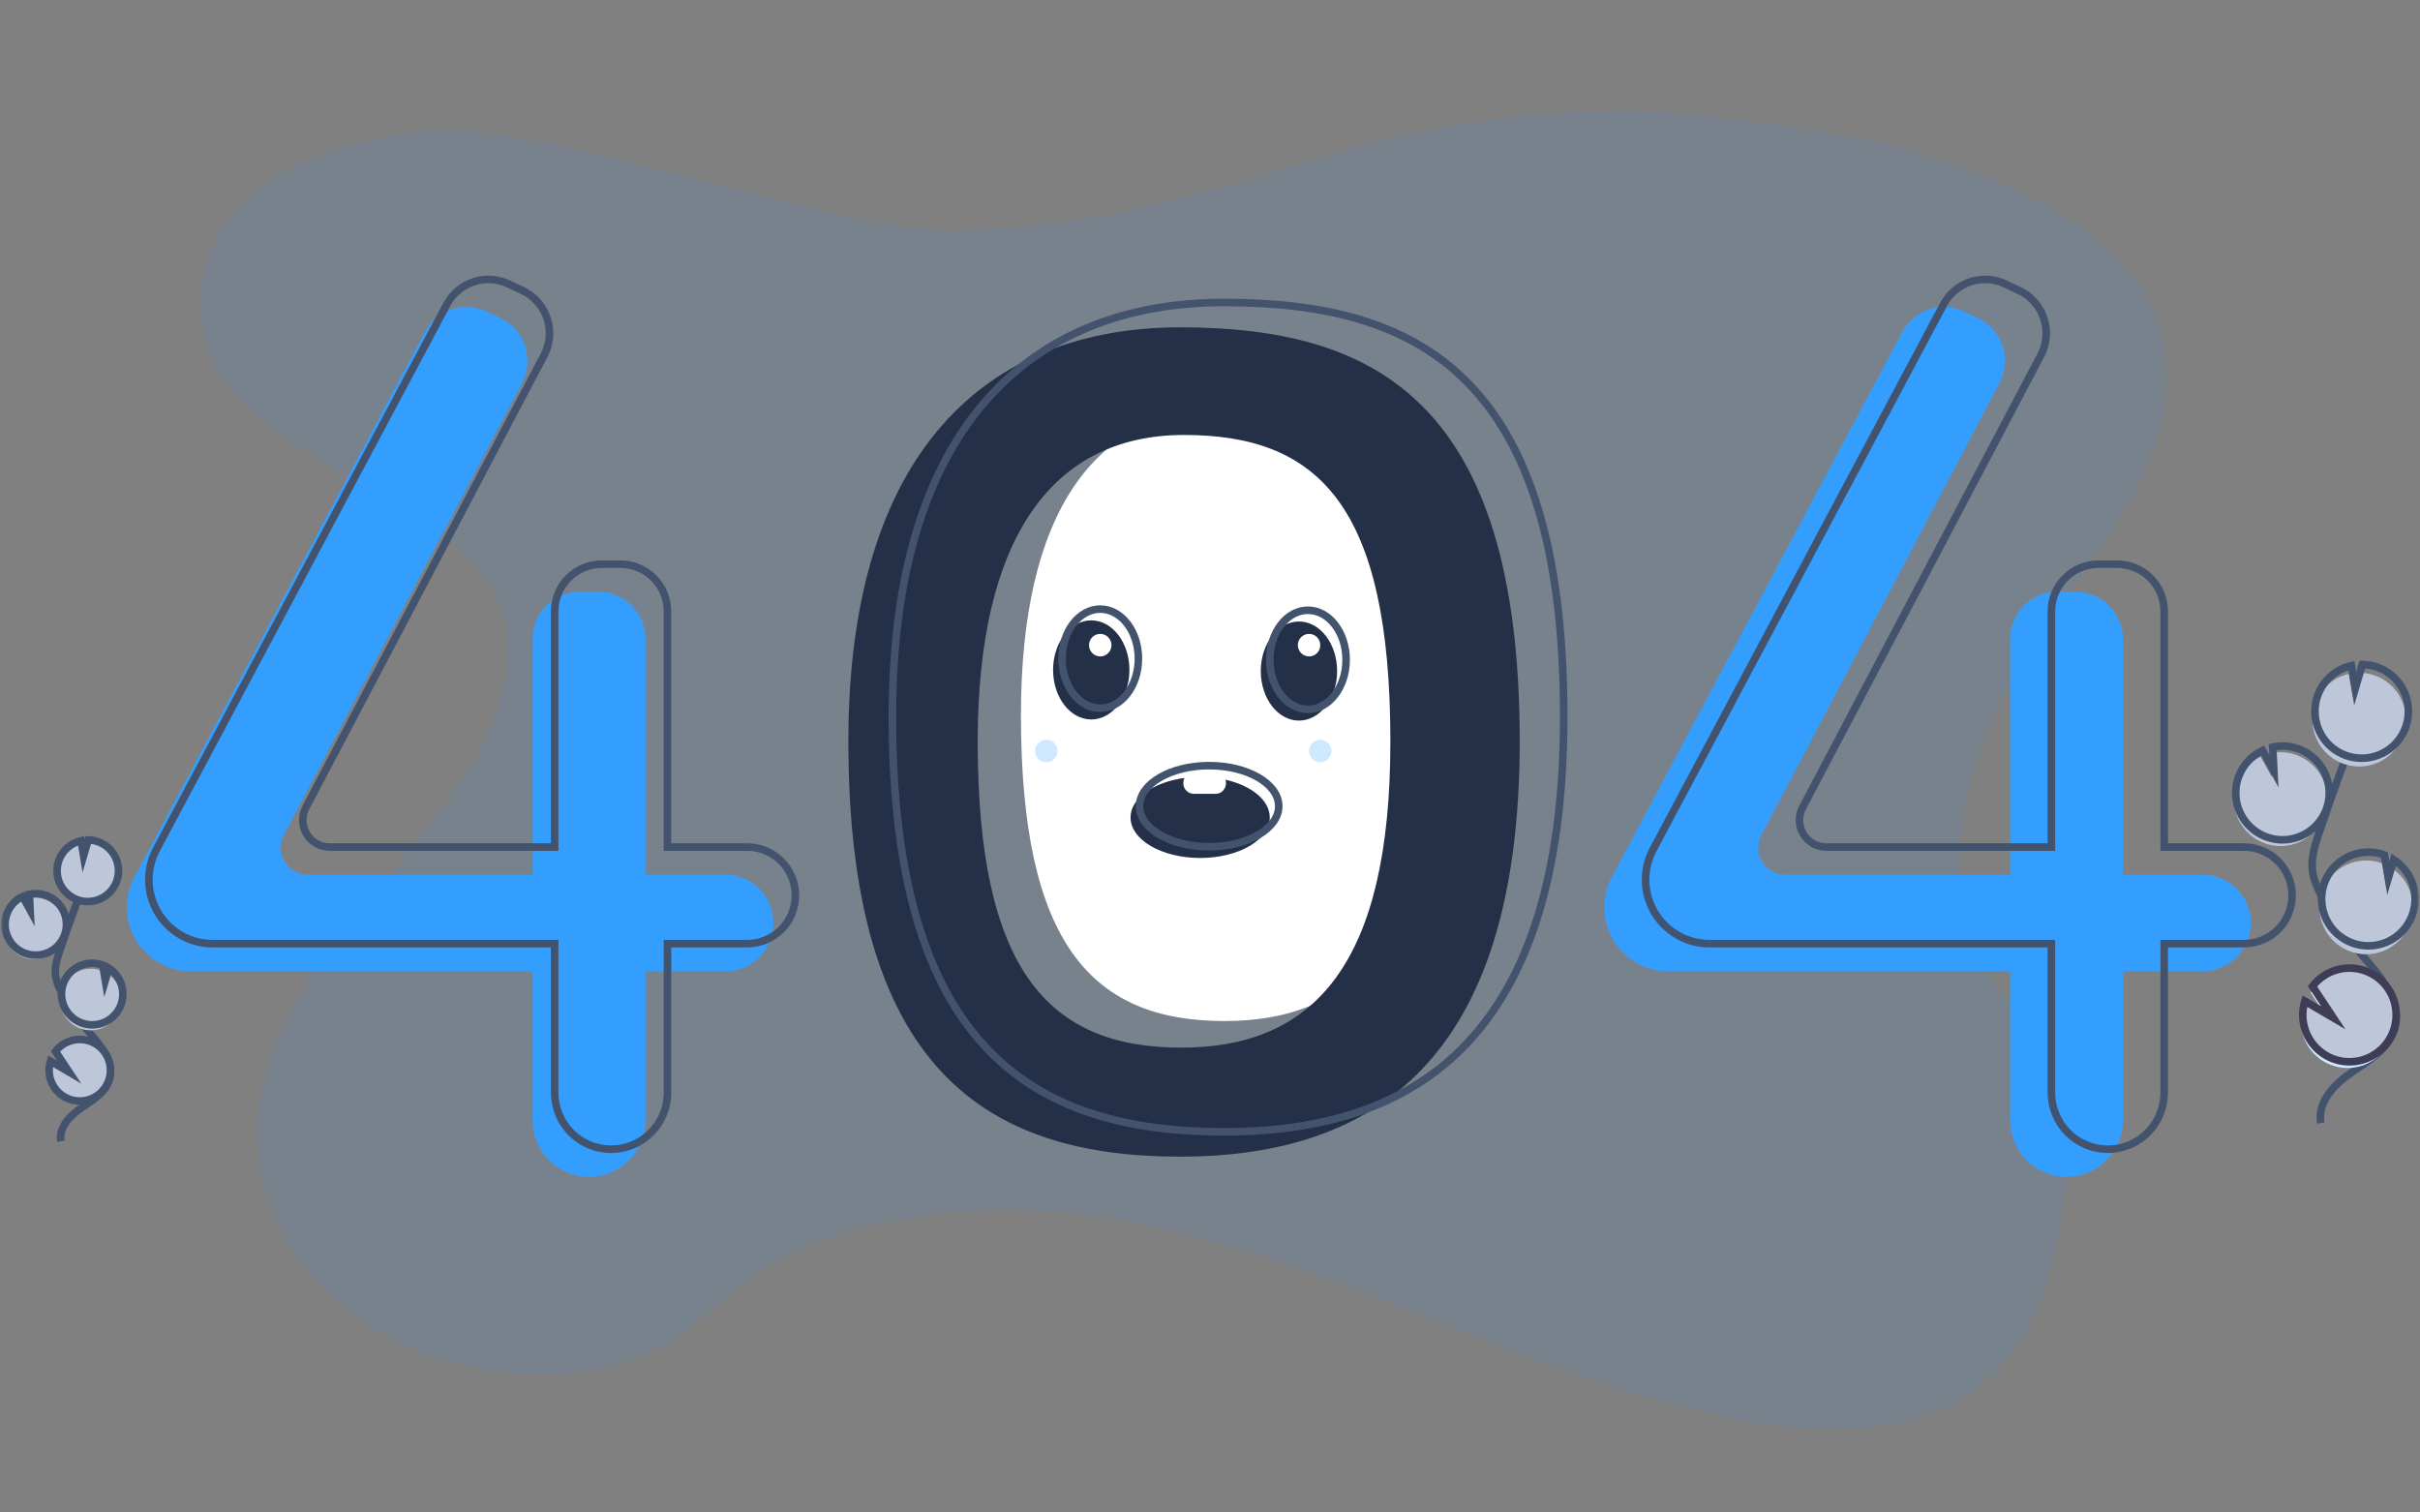 <svg width="320" height="200" viewBox="0 0 320 200" fill="none" xmlns="http://www.w3.org/2000/svg">
<rect x="0" y="0" width="320" height="200" fill="#808080" stroke="none"/>
<mask id="mask0_11073_10201" style="mask-type:alpha" maskUnits="userSpaceOnUse" x="0" y="0" width="320" height="200">
<rect width="320" height="200" fill="#C4C4C4"/>
</mask>
<g mask="url(#mask0_11073_10201)">
<path opacity="0.1" d="M135.438 159.985C152.106 160.569 167.981 166.012 183.14 171.967C198.299 177.921 213.313 184.516 229.582 187.67C240.046 189.699 252.014 189.988 260.443 184.32C268.559 178.851 271.18 169.435 272.589 160.691C273.65 154.112 274.273 147.186 271.368 141.026C269.349 136.749 265.769 133.155 263.292 129.058C254.672 114.805 260.765 97.229 270.104 83.313C274.482 76.785 279.568 70.55 282.95 63.609C286.332 56.667 287.895 48.687 284.936 41.587C282.005 34.554 275.018 29.282 267.449 25.571C252.076 18.03 233.968 15.874 216.298 14.649C175 14.649 165.206 29.325 126 30.5C111.49 30.932 69.6 15.163 55.327 17.431C47.399 18.692 39.217 20.692 33.461 25.521C26.157 31.65 24.347 42.027 29.243 49.71C37.453 62.603 60.148 65.804 65.894 79.638C69.051 87.254 65.809 95.734 61.217 102.795C51.368 117.947 34.862 131.238 33.994 148.554C33.397 160.446 41.332 172.357 53.601 177.986C66.46 183.885 84.295 183.143 93.778 173.378C103.551 163.335 120.719 159.467 135.438 159.985Z" fill="#349EFF"/>
<path d="M95.902 115.658H85.351V84.493C85.351 82.838 84.695 81.25 83.529 80.08C82.362 78.909 80.779 78.252 79.129 78.252H76.657C75.84 78.252 75.031 78.413 74.276 78.727C73.521 79.041 72.835 79.5 72.257 80.08C71.679 80.659 71.221 81.347 70.908 82.105C70.596 82.862 70.435 83.673 70.435 84.493V115.658H40.675C40.063 115.658 39.461 115.499 38.928 115.197C38.395 114.895 37.949 114.46 37.633 113.934C37.317 113.408 37.142 112.809 37.125 112.195C37.107 111.581 37.249 110.973 37.535 110.43L69.032 50.632C69.424 49.887 69.662 49.069 69.731 48.229C69.8 47.388 69.699 46.543 69.433 45.743C69.167 44.943 68.743 44.205 68.185 43.575C67.627 42.944 66.947 42.433 66.187 42.073L64.328 41.192C62.884 40.508 61.233 40.407 59.718 40.91C58.202 41.413 56.937 42.481 56.184 43.894L17.769 115.977C17.115 117.205 16.773 118.575 16.773 119.967C16.773 121.079 16.991 122.179 17.415 123.206C17.839 124.233 18.46 125.166 19.244 125.951C20.027 126.737 20.957 127.361 21.981 127.786C23.004 128.211 24.102 128.43 25.209 128.43H70.435V148.137C70.435 149.119 70.628 150.092 71.002 151C71.377 151.907 71.927 152.732 72.619 153.427C73.312 154.121 74.134 154.672 75.039 155.048C75.944 155.424 76.913 155.618 77.893 155.618H77.893C78.872 155.618 79.842 155.424 80.747 155.048C81.652 154.672 82.474 154.121 83.167 153.427C83.859 152.732 84.409 151.907 84.783 151C85.158 150.092 85.351 149.119 85.351 148.137V128.43H95.902C97.59 128.43 99.21 127.757 100.404 126.56C101.598 125.362 102.268 123.738 102.268 122.044C102.268 120.35 101.598 118.726 100.404 117.528C99.21 116.33 97.59 115.658 95.902 115.658Z" fill="#349EFF"/>
<path d="M291.269 115.658H280.718V84.493C280.718 82.838 280.063 81.25 278.896 80.08C277.729 78.909 276.146 78.252 274.496 78.252H272.024C271.207 78.252 270.398 78.413 269.643 78.727C268.888 79.041 268.202 79.5 267.624 80.08C267.047 80.659 266.588 81.347 266.276 82.105C265.963 82.862 265.802 83.673 265.802 84.493V115.658H236.042C235.43 115.658 234.828 115.499 234.295 115.197C233.762 114.895 233.316 114.46 233 113.934C232.684 113.408 232.509 112.809 232.492 112.195C232.475 111.581 232.616 110.973 232.902 110.43L264.399 50.632C264.792 49.887 265.03 49.069 265.099 48.229C265.168 47.388 265.066 46.543 264.8 45.743C264.534 44.943 264.11 44.205 263.552 43.575C262.994 42.944 262.315 42.433 261.554 42.073L259.695 41.192C258.251 40.508 256.601 40.407 255.085 40.91C253.569 41.413 252.304 42.481 251.551 43.894L213.136 115.977C212.482 117.205 212.14 118.575 212.14 119.967C212.14 122.212 213.029 124.364 214.611 125.951C216.193 127.539 218.339 128.43 220.577 128.43H265.802V148.137C265.802 150.121 266.588 152.024 267.986 153.427C269.385 154.83 271.282 155.618 273.26 155.618C275.238 155.618 277.135 154.83 278.534 153.427C279.932 152.024 280.718 150.121 280.718 148.137V128.43H291.269C292.957 128.43 294.577 127.757 295.771 126.56C296.965 125.362 297.635 123.738 297.635 122.044C297.635 120.35 296.965 118.726 295.771 117.528C294.577 116.33 292.957 115.658 291.269 115.658Z" fill="#349EFF"/>
<path d="M98.812 112.008H88.261V80.844C88.261 80.024 88.1 79.212 87.788 78.455C87.475 77.698 87.017 77.01 86.439 76.43C85.861 75.851 85.175 75.391 84.42 75.078C83.665 74.764 82.856 74.602 82.039 74.602H79.567C77.917 74.602 76.334 75.26 75.167 76.43C74 77.601 73.345 79.188 73.345 80.844V112.008H43.585C42.973 112.008 42.371 111.849 41.838 111.547C41.305 111.245 40.859 110.81 40.543 110.284C40.227 109.758 40.052 109.159 40.035 108.545C40.017 107.932 40.159 107.324 40.445 106.781L71.942 46.983C72.335 46.237 72.573 45.42 72.642 44.579C72.711 43.739 72.609 42.893 72.343 42.093C72.077 41.294 71.653 40.556 71.095 39.925C70.537 39.294 69.858 38.784 69.097 38.423L67.238 37.543C65.794 36.859 64.144 36.758 62.628 37.261C61.112 37.764 59.847 38.832 59.094 40.244L20.679 112.328C20.025 113.556 19.683 114.926 19.683 116.318V116.318C19.683 118.562 20.572 120.715 22.154 122.302C23.736 123.889 25.882 124.781 28.12 124.781H73.345V144.487C73.345 145.47 73.538 146.442 73.913 147.35C74.287 148.258 74.837 149.082 75.529 149.777C76.222 150.472 77.044 151.023 77.949 151.399C78.854 151.775 79.824 151.968 80.803 151.968H80.803C82.781 151.968 84.678 151.18 86.077 149.777C87.475 148.374 88.261 146.471 88.261 144.487V124.781H98.812C99.648 124.781 100.476 124.616 101.248 124.295C102.021 123.974 102.722 123.503 103.314 122.91C103.905 122.317 104.374 121.613 104.694 120.838C105.014 120.064 105.178 119.233 105.178 118.394V118.394C105.178 117.556 105.014 116.725 104.694 115.95C104.374 115.176 103.905 114.472 103.314 113.879C102.723 113.286 102.021 112.815 101.248 112.494C100.476 112.173 99.648 112.008 98.812 112.008V112.008Z" stroke="#43536D" stroke-miterlimit="10"/>
<path d="M296.726 112.008H286.175V80.844C286.175 79.188 285.52 77.601 284.353 76.43C283.186 75.26 281.603 74.602 279.953 74.602H277.481C276.664 74.602 275.855 74.764 275.1 75.078C274.345 75.391 273.659 75.851 273.081 76.43C272.504 77.01 272.045 77.698 271.733 78.455C271.42 79.212 271.259 80.024 271.259 80.844V112.008H241.499C240.887 112.008 240.285 111.849 239.752 111.547C239.219 111.245 238.773 110.81 238.457 110.284C238.141 109.758 237.966 109.159 237.949 108.545C237.932 107.932 238.073 107.324 238.359 106.781L269.856 46.983C270.249 46.237 270.487 45.42 270.556 44.579C270.625 43.739 270.523 42.893 270.257 42.093C269.991 41.294 269.567 40.556 269.009 39.925C268.451 39.294 267.772 38.784 267.011 38.423L265.152 37.543C263.708 36.859 262.058 36.758 260.542 37.261C259.026 37.764 257.761 38.832 257.008 40.244L218.593 112.328C217.939 113.556 217.597 114.926 217.597 116.318C217.597 118.562 218.486 120.715 220.068 122.302C221.65 123.889 223.796 124.781 226.034 124.781H271.259V144.487C271.259 146.471 272.045 148.374 273.443 149.777C274.842 151.18 276.739 151.968 278.717 151.968V151.968C280.695 151.968 282.592 151.18 283.991 149.777C285.389 148.374 286.175 146.471 286.175 144.487V124.781H296.726C297.562 124.781 298.39 124.616 299.162 124.295C299.935 123.974 300.637 123.503 301.228 122.91C301.819 122.317 302.288 121.613 302.608 120.838C302.928 120.064 303.092 119.233 303.092 118.394V118.394C303.093 116.701 302.422 115.076 301.228 113.879C300.034 112.681 298.414 112.008 296.726 112.008V112.008Z" stroke="#43536D" stroke-miterlimit="10"/>
<path d="M306.896 148.501C306.364 145.787 308.666 143.382 310.94 141.819C313.213 140.255 315.87 138.719 316.646 136.065C317.761 132.252 314.44 128.76 311.855 125.748C309.937 123.513 308.29 121.058 306.949 118.434C306.411 117.382 305.917 116.282 305.775 115.109C305.572 113.418 306.113 111.736 306.658 110.124C308.475 104.753 310.418 99.427 312.486 94.146" stroke="#43536D" stroke-miterlimit="10"/>
<path d="M299.45 111.498C300.35 111.826 301.313 111.94 302.263 111.831C303.214 111.722 304.127 111.392 304.929 110.869C305.732 110.346 306.402 109.643 306.887 108.816C307.373 107.988 307.66 107.059 307.726 106.102C307.792 105.144 307.636 104.184 307.269 103.297C306.903 102.41 306.336 101.621 305.613 100.992C304.89 100.362 304.032 99.91 303.105 99.67C302.179 99.43 301.209 99.41 300.273 99.61L300.428 102.8L298.923 100.066C297.446 100.762 296.305 102.018 295.751 103.557C295.554 104.097 295.434 104.661 295.395 105.234C295.3 106.578 295.645 107.917 296.377 109.047C297.108 110.178 298.187 111.038 299.45 111.498Z" fill="#BEC7DA"/>
<path d="M306.141 93.044C306.494 92.067 307.086 91.195 307.864 90.508C308.641 89.821 309.578 89.341 310.589 89.113L311.098 92.146L312.041 88.961C313.351 88.98 314.62 89.417 315.667 90.207C316.713 90.998 317.482 92.101 317.862 93.359C318.242 94.616 318.214 95.962 317.782 97.202C317.35 98.443 316.536 99.513 315.458 100.259C314.38 101.006 313.093 101.389 311.784 101.354C310.474 101.318 309.21 100.867 308.173 100.064C307.137 99.261 306.381 98.148 306.016 96.886C305.65 95.625 305.694 94.279 306.141 93.044H306.141Z" fill="#BEC7DA"/>
<path d="M310.771 125.81C312.197 126.329 313.764 126.303 315.173 125.738C316.582 125.172 317.734 124.107 318.41 122.744C319.085 121.381 319.238 119.817 318.838 118.349C318.437 116.881 317.513 115.611 316.24 114.783L315.515 117.231L315.001 114.162C314.996 114.16 314.99 114.158 314.985 114.156C314.222 113.878 313.412 113.754 312.601 113.79C311.79 113.826 310.994 114.022 310.259 114.366C309.523 114.711 308.863 115.198 308.315 115.799C307.767 116.399 307.343 117.103 307.066 117.868C306.789 118.634 306.665 119.446 306.702 120.26C306.738 121.073 306.934 121.871 307.278 122.609C307.622 123.346 308.107 124.009 308.707 124.558C309.306 125.107 310.007 125.532 310.771 125.81H310.771Z" fill="#BEC7DA"/>
<path d="M299.705 110.676C300.604 111.004 301.567 111.118 302.518 111.009C303.469 110.9 304.382 110.571 305.184 110.048C305.986 109.525 306.657 108.822 307.142 107.994C307.627 107.167 307.915 106.238 307.981 105.28C308.047 104.322 307.891 103.362 307.524 102.476C307.157 101.589 306.59 100.8 305.868 100.17C305.145 99.541 304.287 99.089 303.36 98.849C302.433 98.609 301.464 98.588 300.528 98.788L300.683 101.979L299.178 99.245C297.701 99.941 296.56 101.196 296.006 102.736C295.809 103.275 295.689 103.84 295.65 104.413C295.555 105.757 295.9 107.096 296.631 108.226C297.363 109.356 298.442 110.216 299.705 110.676V110.676Z" stroke="#43536D" stroke-miterlimit="10"/>
<path d="M306.48 91.949C306.833 90.972 307.425 90.1 308.203 89.413C308.98 88.726 309.917 88.246 310.928 88.018L311.436 91.051L312.38 87.866C313.689 87.885 314.959 88.322 316.005 89.112C317.052 89.903 317.82 91.006 318.201 92.263C318.581 93.521 318.553 94.867 318.121 96.107C317.689 97.347 316.875 98.418 315.797 99.164C314.719 99.91 313.432 100.293 312.123 100.258C310.813 100.223 309.549 99.772 308.512 98.969C307.475 98.166 306.72 97.053 306.355 95.791C305.989 94.529 306.033 93.184 306.48 91.949H306.48Z" stroke="#43536D" stroke-miterlimit="10"/>
<path d="M311.065 124.7C312.491 125.219 314.058 125.194 315.467 124.628C316.876 124.063 318.028 122.997 318.704 121.635C319.379 120.272 319.532 118.708 319.132 117.239C318.731 115.771 317.807 114.502 316.534 113.674L315.809 116.122L315.295 113.053C315.29 113.051 315.284 113.049 315.279 113.047C314.516 112.769 313.706 112.644 312.895 112.681C312.084 112.717 311.288 112.912 310.553 113.257C309.817 113.602 309.157 114.089 308.609 114.689C308.061 115.29 307.636 115.993 307.36 116.759C307.083 117.524 306.959 118.337 306.995 119.15C307.032 119.964 307.228 120.762 307.572 121.5C307.916 122.237 308.401 122.899 309.001 123.449C309.6 123.998 310.301 124.423 311.065 124.7H311.065Z" stroke="#43536D" stroke-miterlimit="10"/>
<path d="M304.337 136.103C304.582 137.503 305.3 138.776 306.37 139.708C307.439 140.64 308.796 141.175 310.212 141.223C311.628 141.271 313.018 140.829 314.148 139.971C315.277 139.113 316.079 137.892 316.417 136.511C316.756 135.131 316.611 133.676 316.007 132.391C315.403 131.105 314.377 130.067 313.1 129.45C311.824 128.833 310.375 128.675 308.996 129.003C307.617 129.33 306.393 130.124 305.528 131.25L308.281 135.406L304.519 133.2C304.228 134.139 304.165 135.135 304.337 136.103Z" fill="#CEE8FF"/>
<path d="M304.592 135.282C304.837 136.682 305.555 137.955 306.625 138.887C307.694 139.819 309.051 140.354 310.467 140.401C311.883 140.449 313.273 140.007 314.402 139.149C315.532 138.292 316.334 137.07 316.672 135.69C317.011 134.31 316.866 132.855 316.262 131.569C315.658 130.284 314.632 129.245 313.355 128.628C312.079 128.012 310.63 127.854 309.251 128.181C307.872 128.509 306.648 129.302 305.783 130.428L308.536 134.585L304.774 132.379C304.482 133.318 304.42 134.314 304.592 135.282Z" fill="#BEC7DA" stroke="#3F3D56" stroke-miterlimit="10"/>
<path d="M3.174 126.597C3.765 126.813 4.398 126.888 5.023 126.816C5.647 126.744 6.247 126.528 6.774 126.184C7.301 125.841 7.742 125.379 8.061 124.835C8.379 124.291 8.568 123.681 8.612 123.052C8.655 122.423 8.553 121.792 8.312 121.209C8.071 120.627 7.698 120.108 7.223 119.695C6.749 119.281 6.185 118.984 5.576 118.826C4.967 118.669 4.33 118.655 3.715 118.787L3.817 120.883L2.828 119.086C1.857 119.544 1.108 120.369 0.744 121.38C0.614 121.735 0.536 122.105 0.51 122.482C0.448 123.365 0.674 124.245 1.155 124.987C1.636 125.73 2.344 126.295 3.174 126.597Z" fill="#BEC7DA"/>
<path d="M8.067 150.909C7.718 149.126 9.23 147.546 10.724 146.519C12.217 145.491 13.963 144.482 14.473 142.739C15.205 140.233 13.023 137.939 11.325 135.96C10.065 134.492 8.983 132.879 8.102 131.155C7.718 130.478 7.457 129.738 7.331 128.97C7.197 127.859 7.552 126.754 7.911 125.695C9.105 122.166 10.381 118.666 11.74 115.197" stroke="#43536D" stroke-miterlimit="10"/>
<path d="M3.342 126.058C3.933 126.273 4.566 126.348 5.191 126.276C5.815 126.205 6.415 125.988 6.942 125.645C7.469 125.301 7.91 124.839 8.229 124.296C8.547 123.752 8.736 123.141 8.78 122.512C8.823 121.883 8.72 121.252 8.48 120.67C8.239 120.087 7.866 119.569 7.391 119.155C6.917 118.742 6.353 118.444 5.744 118.287C5.135 118.129 4.498 118.116 3.883 118.247L3.984 120.343L2.996 118.547C2.025 119.004 1.276 119.829 0.912 120.841C0.782 121.195 0.704 121.566 0.678 121.942C0.616 122.826 0.842 123.705 1.323 124.448C1.803 125.19 2.512 125.756 3.342 126.058V126.058Z" stroke="#43536D" stroke-miterlimit="10"/>
<path d="M7.793 113.753C8.025 113.111 8.414 112.538 8.925 112.087C9.436 111.636 10.052 111.321 10.716 111.171L11.05 113.163L11.669 111.071C12.53 111.083 13.364 111.37 14.052 111.889C14.739 112.409 15.244 113.134 15.494 113.96C15.744 114.786 15.726 115.67 15.442 116.485C15.158 117.3 14.623 118.004 13.915 118.494C13.206 118.984 12.361 119.236 11.501 119.213C10.64 119.19 9.81 118.893 9.129 118.365C8.447 117.838 7.951 117.107 7.711 116.278C7.471 115.449 7.5 114.565 7.793 113.753Z" fill="#BEC7DA" stroke="#43536D" stroke-miterlimit="10"/>
<path d="M10.612 136.001C11.549 136.342 12.579 136.325 13.504 135.953C14.43 135.582 15.187 134.882 15.631 133.986C16.075 133.091 16.175 132.063 15.912 131.099C15.649 130.134 15.041 129.3 14.205 128.756L13.729 130.364L13.391 128.348C13.388 128.347 13.384 128.345 13.381 128.344C12.88 128.161 12.347 128.079 11.814 128.103C11.281 128.127 10.758 128.255 10.275 128.482C9.792 128.708 9.358 129.028 8.998 129.423C8.638 129.818 8.359 130.28 8.177 130.783C7.995 131.286 7.914 131.82 7.938 132.354C7.962 132.889 8.09 133.413 8.316 133.898C8.543 134.382 8.862 134.817 9.256 135.178C9.649 135.539 10.11 135.818 10.612 136.001Z" fill="#BEC7DA"/>
<path d="M10.805 135.272C11.742 135.613 12.772 135.596 13.697 135.224C14.623 134.853 15.38 134.153 15.824 133.257C16.268 132.362 16.368 131.334 16.105 130.37C15.842 129.405 15.235 128.571 14.398 128.027L13.922 129.635L13.584 127.619C13.581 127.618 13.578 127.616 13.574 127.615C13.073 127.433 12.541 127.351 12.008 127.375C11.476 127.399 10.953 127.528 10.47 127.755C9.495 128.212 8.74 129.04 8.373 130.055C8.006 131.07 8.056 132.19 8.512 133.168C8.968 134.147 9.793 134.903 10.805 135.272V135.272Z" stroke="#43536D" stroke-miterlimit="10"/>
<path d="M6.553 142.224C6.714 143.144 7.185 143.98 7.888 144.592C8.591 145.205 9.482 145.556 10.413 145.588C11.343 145.619 12.256 145.329 12.998 144.765C13.741 144.201 14.267 143.399 14.489 142.492C14.712 141.585 14.617 140.629 14.22 139.785C13.823 138.94 13.149 138.258 12.31 137.852C11.472 137.447 10.52 137.343 9.614 137.559C8.708 137.774 7.903 138.295 7.335 139.035L9.144 141.766L6.672 140.316C6.481 140.934 6.44 141.588 6.553 142.224Z" fill="#BEC7DA" stroke="#43536D" stroke-miterlimit="10"/>
<path d="M135 94.536C135 124.614 144.234 135.015 161.908 135.015C179.582 135.015 189.572 123.856 189.572 94.536C189.572 63.193 179.96 54 162.286 54C144.612 54 135 67.996 135 94.536Z" fill="white"/>
<path d="M156.021 43.284C130.503 43.284 112.182 59.706 112.182 98.024C112.182 141.451 130.503 152.947 156.021 152.947C181.539 152.947 200.952 140.357 200.952 98.024C200.952 52.773 181.539 43.284 156.021 43.284ZM156.189 138.532C138.514 138.532 129.281 128.131 129.281 98.052C129.281 71.513 138.892 57.517 156.567 57.517C174.241 57.517 183.853 66.71 183.853 98.052C183.853 127.373 173.863 138.532 156.189 138.532Z" fill="#233047"/>
<path d="M161.841 40C136.323 40 118.002 56.422 118.002 94.74C118.002 138.167 136.323 149.663 161.841 149.663C187.359 149.663 206.772 137.072 206.772 94.74C206.772 49.488 187.359 40 161.841 40Z" stroke="#43536D" stroke-miterlimit="10"/>
<path d="M144.298 95.138C147.086 95.138 149.346 92.204 149.346 88.586C149.346 84.967 147.086 82.033 144.298 82.033C141.511 82.033 139.251 84.967 139.251 88.586C139.251 92.204 141.511 95.138 144.298 95.138Z" fill="#233047"/>
<path d="M171.762 95.287C174.55 95.287 176.81 92.353 176.81 88.735C176.81 85.116 174.55 82.182 171.762 82.182C168.975 82.182 166.715 85.116 166.715 88.735C166.715 92.353 168.975 95.287 171.762 95.287Z" fill="#233047"/>
<path d="M167.903 108.093C167.903 111.054 163.782 113.454 158.698 113.454C153.615 113.454 149.494 111.054 149.494 108.093C149.494 105.529 152.585 103.385 156.715 102.86C157.373 102.773 158.035 102.731 158.698 102.732C159.81 102.729 160.918 102.849 162.003 103.09C165.453 103.861 167.903 105.812 167.903 108.093Z" fill="#233047"/>
<path d="M145.486 93.649C148.274 93.649 150.533 90.715 150.533 87.097C150.533 83.478 148.274 80.544 145.486 80.544C142.698 80.544 140.438 83.478 140.438 87.097C140.438 90.715 142.698 93.649 145.486 93.649Z" stroke="#43536D" stroke-miterlimit="10"/>
<path d="M172.951 93.798C175.738 93.798 177.998 90.864 177.998 87.245C177.998 83.627 175.738 80.693 172.951 80.693C170.163 80.693 167.903 83.627 167.903 87.245C167.903 90.864 170.163 93.798 172.951 93.798Z" stroke="#43536D" stroke-miterlimit="10"/>
<path d="M159.886 111.965C164.969 111.965 169.09 109.565 169.09 106.604C169.09 103.643 164.969 101.243 159.886 101.243C154.803 101.243 150.682 103.643 150.682 106.604C150.682 109.565 154.803 111.965 159.886 111.965Z" stroke="#43536D" stroke-miterlimit="10"/>
<path d="M162.114 103.537C162.116 103.911 161.976 104.272 161.722 104.547C161.602 104.678 161.456 104.783 161.293 104.856C161.131 104.928 160.955 104.965 160.778 104.966H157.808C157.443 104.953 157.097 104.796 156.846 104.528C156.596 104.26 156.461 103.904 156.472 103.537C156.471 103.246 156.556 102.962 156.716 102.72C157.373 102.627 158.036 102.582 158.699 102.584C159.812 102.58 160.921 102.708 162.004 102.965C162.077 103.146 162.114 103.341 162.114 103.537Z" fill="white"/>
<path d="M145.487 86.799C146.306 86.799 146.971 86.132 146.971 85.31C146.971 84.487 146.306 83.82 145.487 83.82C144.667 83.82 144.002 84.487 144.002 85.31C144.002 86.132 144.667 86.799 145.487 86.799Z" fill="white"/>
<path d="M173.099 86.799C173.919 86.799 174.583 86.132 174.583 85.31C174.583 84.487 173.919 83.82 173.099 83.82C172.279 83.82 171.614 84.487 171.614 85.31C171.614 86.132 172.279 86.799 173.099 86.799Z" fill="white"/>
<path d="M174.584 100.797C175.404 100.797 176.069 100.13 176.069 99.307C176.069 98.485 175.404 97.818 174.584 97.818C173.764 97.818 173.1 98.485 173.1 99.307C173.1 100.13 173.764 100.797 174.584 100.797Z" fill="#CEE8FF"/>
<path d="M138.361 100.797C139.18 100.797 139.845 100.13 139.845 99.307C139.845 98.485 139.18 97.818 138.361 97.818C137.541 97.818 136.876 98.485 136.876 99.307C136.876 100.13 137.541 100.797 138.361 100.797Z" fill="#CEE8FF"/>
</g>
</svg>

